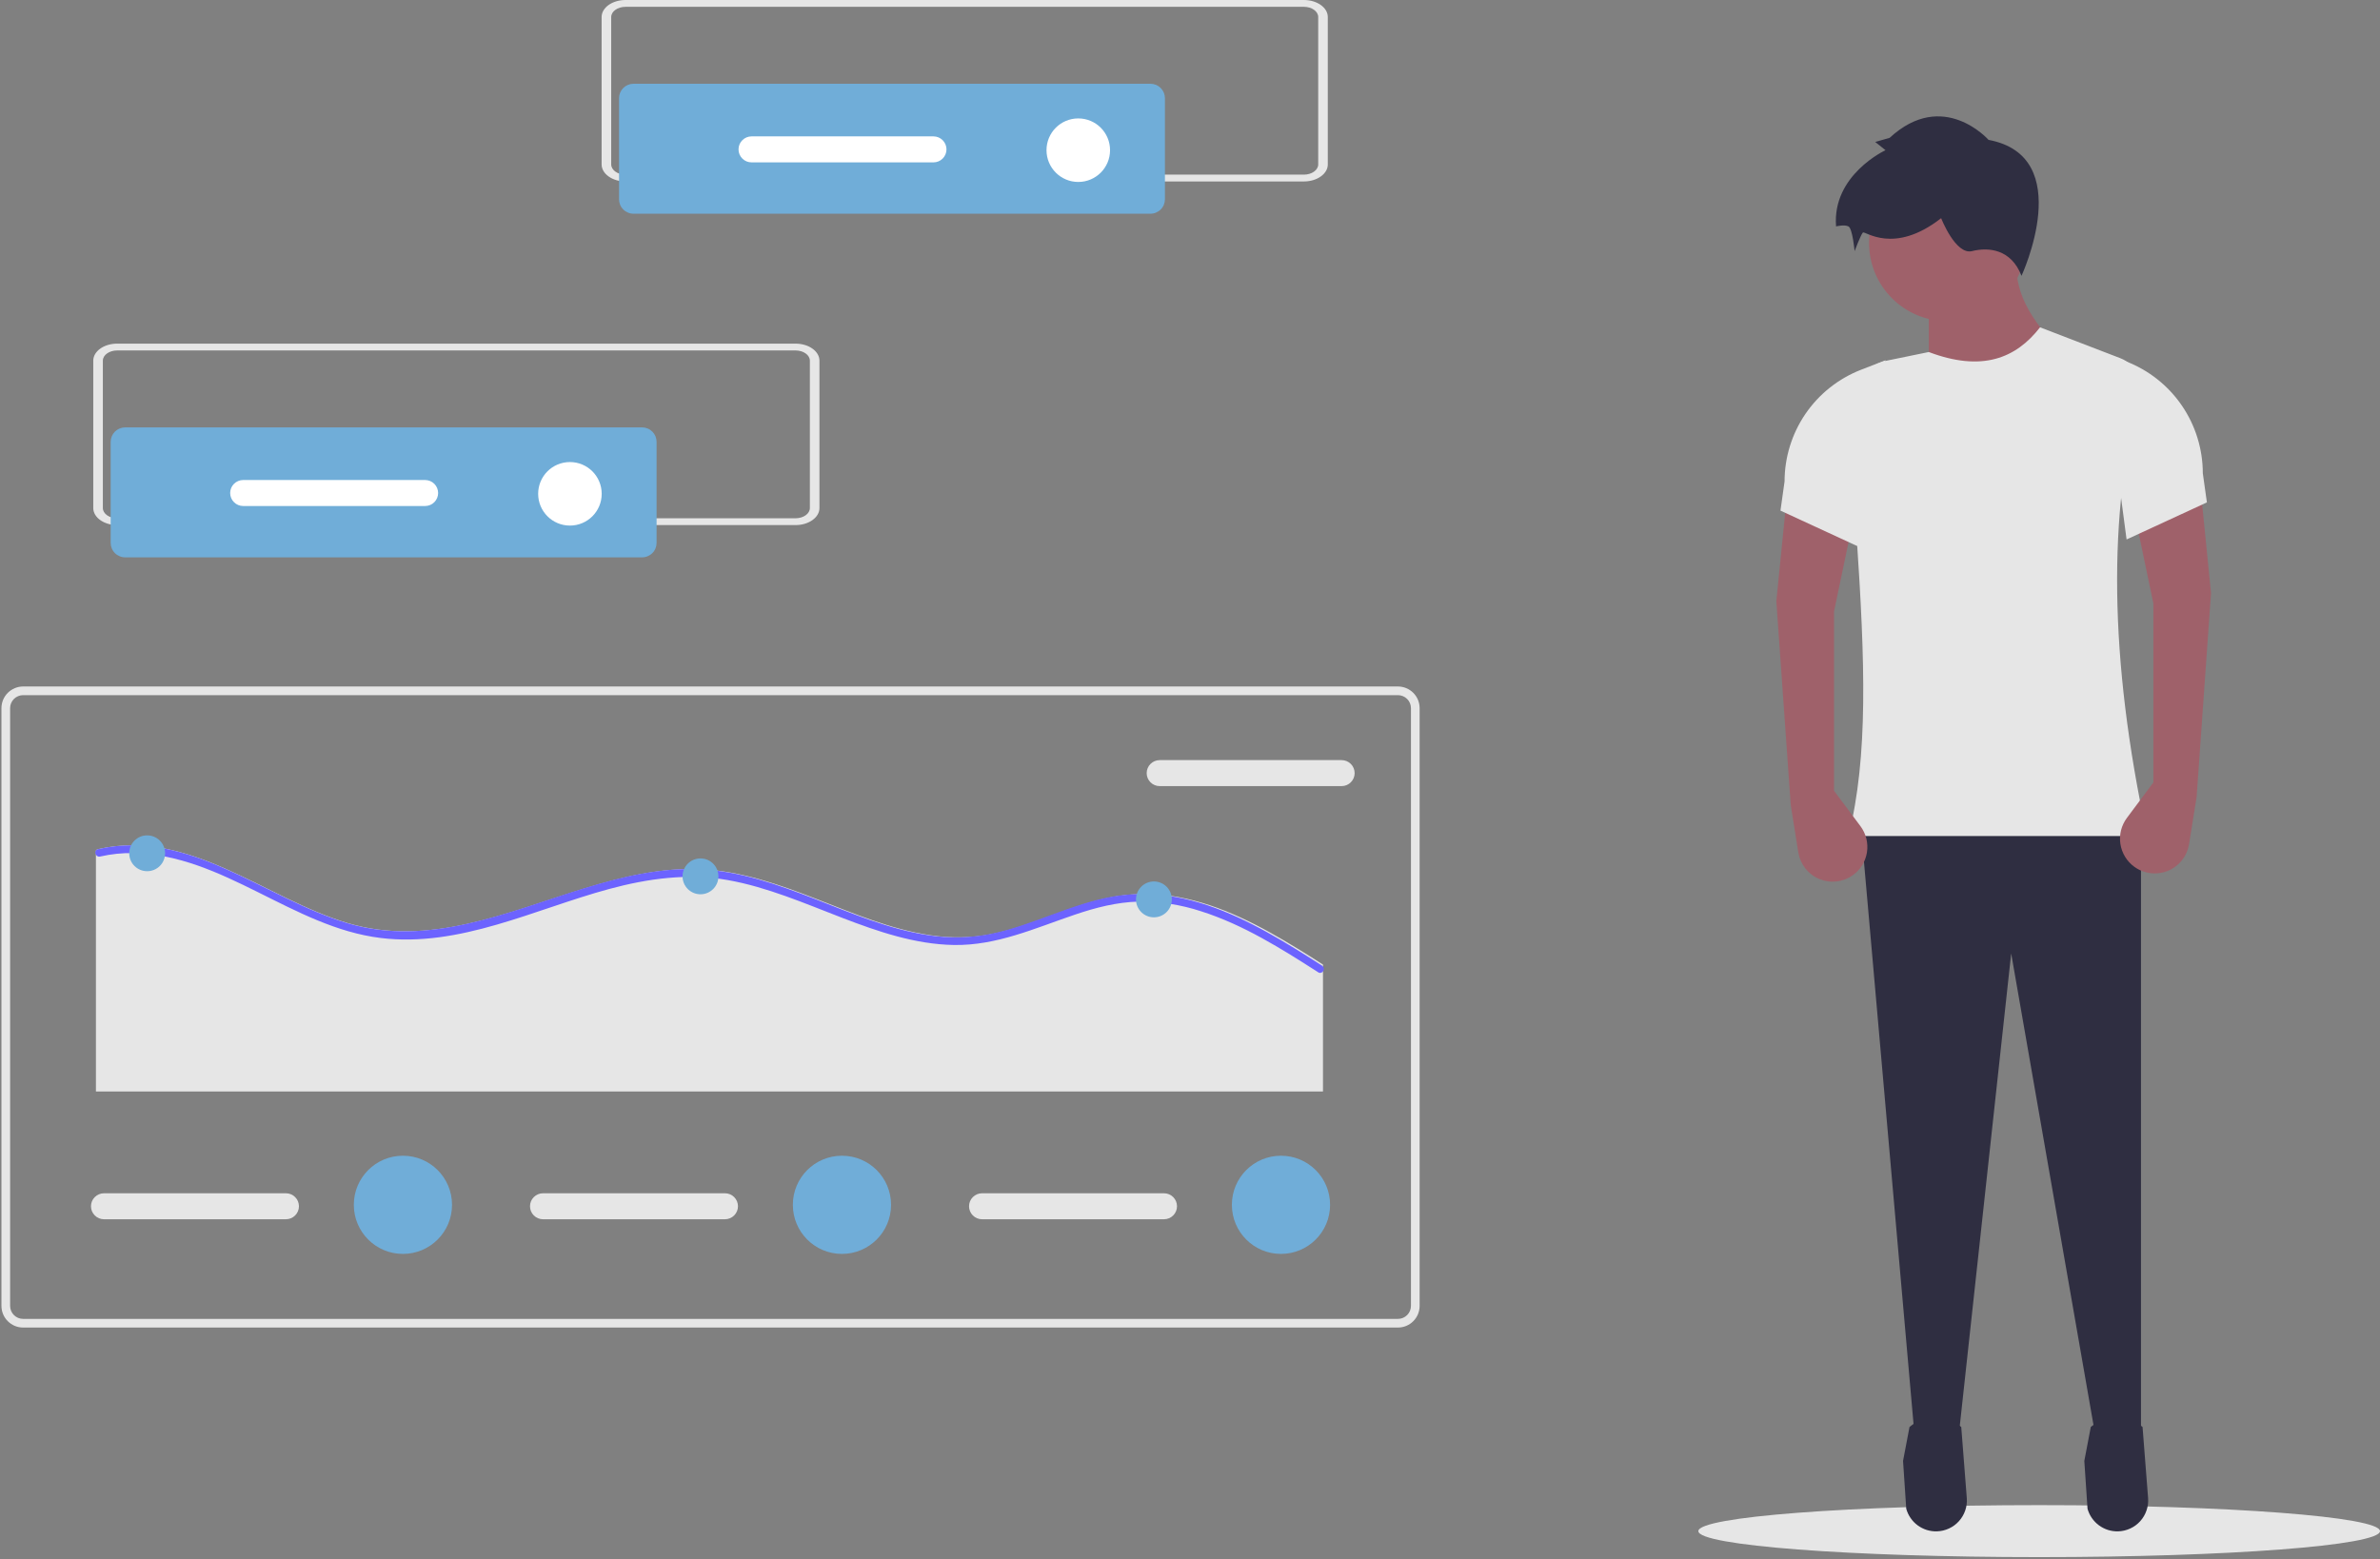 <svg xmlns="http://www.w3.org/2000/svg" viewBox="0 0 824 540" width="824" height="540">
	<rect x="0" y="0" width="824" height="540" fill="#808080" stroke="none"/>
	<style>
		tspan { white-space:pre }
		.shp0 { fill: #e6e6e6 } 
		.shp1 { fill: #9f616a } 
		.shp2 { fill: #2f2e41 } 
		.shp3 { fill: #6c63ff } 
		.shp4 { fill: #70add8 } 
		.shp5 { fill: #ffffff } 
	</style>
	<path id="Layer" class="shp0" d="M706 539.23C771.25 539.23 824 535.21 824 530.23C824 525.26 771.25 521.23 706 521.23C640.75 521.23 588 525.26 588 530.23C588 535.21 640.75 539.23 706 539.23Z" />
	<path id="Layer" class="shp1" d="M667.78 135.46L714.86 122.62C702.29 110.76 696.82 99.59 698.45 89.1L667.78 89.1L667.78 135.46Z" />
	<path id="Layer" class="shp2" d="M662.79 496.38L678 498.51L696.31 330.18L725.56 497.8L741.25 498.51L741.25 285.96L644.24 285.96L662.79 496.38L662.79 496.38Z" />
	<path id="Layer" class="shp2" d="M733.35 530.31L733.35 530.31C732.17 530.34 730.98 530.18 729.85 529.83C728.72 529.47 727.66 528.93 726.7 528.23C725.75 527.53 724.92 526.67 724.24 525.69C723.57 524.72 723.06 523.64 722.74 522.49L721.63 505.92L723.87 494.16C729.78 489.31 735.75 489.41 741.79 494.16L743.71 518.79C743.82 520.23 743.64 521.68 743.17 523.05C742.71 524.43 741.97 525.69 741 526.77C740.03 527.85 738.85 528.72 737.54 529.32C736.22 529.93 734.8 530.27 733.35 530.31L733.35 530.31Z" />
	<path id="Layer" class="shp2" d="M670.58 530.31L670.58 530.31C669.4 530.34 668.22 530.18 667.08 529.83C665.95 529.47 664.89 528.93 663.93 528.23C662.98 527.53 662.15 526.67 661.48 525.69C660.8 524.72 660.3 523.64 659.98 522.49L658.87 505.92L661.11 494.16C667.01 489.31 672.98 489.41 679.02 494.16L680.94 518.79C681.05 520.23 680.87 521.68 680.41 523.05C679.94 524.43 679.2 525.69 678.23 526.77C677.26 527.85 676.09 528.72 674.77 529.32C673.46 529.93 672.03 530.27 670.58 530.31Z" />
	<path id="Layer" class="shp1" d="M674.2 111.21C689.19 111.21 701.31 99.09 701.31 84.11C701.31 69.12 689.19 57 674.2 57C659.21 57 647.1 69.12 647.1 84.11C647.1 99.09 659.21 111.21 674.2 111.21Z" />
	<path id="Layer" class="shp0" d="M639.96 289.53L743.39 289.53C729.98 227.4 730.02 177.37 740.7 136.9C741.04 135.63 741.14 134.3 740.99 132.99C740.85 131.67 740.47 130.4 739.87 129.22C739.27 128.04 738.46 126.99 737.47 126.1C736.49 125.22 735.36 124.53 734.12 124.05L706.3 113.35C697.94 124.14 686.16 128.85 667.78 121.91L653.2 124.9C651.44 125.26 649.76 125.93 648.24 126.89C646.71 127.84 645.37 129.06 644.28 130.49C643.19 131.92 642.37 133.53 641.85 135.25C641.33 136.97 641.13 138.77 641.24 140.57C642.32 156.39 641.89 172.34 642.82 186.1C645.68 228.73 646.91 261.96 639.96 289.53Z" />
	<path id="Layer" class="shp2" d="M688.47 48.44C688.47 48.44 672.77 30.61 654.23 47.73L649.24 49.16L652.8 52.01C652.8 52.01 634.26 60.57 635.68 78.4C635.68 78.4 638.54 77.69 639.96 78.4C641.39 79.11 642.1 86.96 642.1 86.96C642.1 86.96 644.24 81.25 644.96 80.54C645.67 79.83 655.66 88.39 672.06 75.55C672.06 75.55 677.05 88.39 682.76 86.96C688.47 85.53 696.31 86.25 699.88 95.52C699.88 95.52 719.14 54.15 688.47 48.44Z" />
	<path id="Layer" class="shp1" d="M634.97 273.84L644.13 286.11C645.08 287.39 645.77 288.84 646.16 290.39C646.54 291.94 646.62 293.54 646.38 295.12C646.14 296.7 645.58 298.21 644.75 299.57C643.92 300.93 642.83 302.11 641.53 303.05L641.53 303.05C639.87 304.25 637.92 305.01 635.88 305.24C633.84 305.48 631.78 305.2 629.88 304.41C627.98 303.62 626.32 302.36 625.05 300.75C623.78 299.14 622.94 297.23 622.61 295.2L619.99 278.83L615 208.21L618.57 172.55L641.39 181.11L634.97 211.78L634.97 273.84Z" />
	<path id="Layer" class="shp0" d="M644.24 189.67L616.43 176.83L617.85 166.72C617.85 162.56 618.48 158.43 619.71 154.46C620.94 150.48 622.76 146.72 625.11 143.28C627.46 139.85 630.31 136.79 633.57 134.21C636.83 131.63 640.46 129.55 644.34 128.04L652.8 124.76L644.24 189.67Z" />
	<path id="Layer" class="shp1" d="M745.53 270.98L736.37 283.25C735.42 284.53 734.73 285.99 734.34 287.53C733.96 289.08 733.88 290.69 734.12 292.27C734.36 293.84 734.92 295.36 735.75 296.72C736.58 298.08 737.67 299.26 738.97 300.19L738.97 300.19C740.63 301.4 742.58 302.15 744.62 302.39C746.66 302.63 748.72 302.34 750.62 301.56C752.52 300.77 754.18 299.51 755.45 297.9C756.72 296.29 757.56 294.37 757.89 292.35L760.51 275.98L765.5 205.36L761.93 169.7L739.11 178.26L745.53 208.93L745.53 270.98Z" />
	<path id="Layer" class="shp0" d="M736.26 186.82L764.07 173.98L762.65 163.87C762.65 159.71 762.02 155.58 760.79 151.6C759.56 147.63 757.74 143.86 755.39 140.43C753.04 137 750.19 133.94 746.93 131.36C743.67 128.77 740.04 126.69 736.16 125.19L727.7 121.91L736.26 186.82Z" />
	<path id="Layer" fill-rule="evenodd" class="shp0" d="M5.13 459.16C4.22 458.78 3.4 458.23 2.7 457.53C2 456.84 1.45 456.01 1.07 455.1C0.7 454.19 0.5 453.22 0.5 452.23L0.5 245.23C0.5 244.25 0.7 243.27 1.07 242.36C1.45 241.45 2 240.63 2.7 239.93C3.4 239.24 4.22 238.68 5.13 238.31C6.04 237.93 7.02 237.73 8 237.73L484 237.73C484.98 237.73 485.96 237.93 486.87 238.31C487.78 238.68 488.6 239.24 489.3 239.93C490 240.63 490.55 241.45 490.93 242.36C491.3 243.27 491.5 244.25 491.5 245.23L491.5 452.23C491.5 453.22 491.3 454.19 490.93 455.1C490.55 456.01 490 456.84 489.3 457.53C488.6 458.23 487.78 458.78 486.87 459.16C485.96 459.54 484.98 459.73 484 459.73L8 459.73C7.02 459.73 6.04 459.54 5.13 459.16ZM8 240.73C7.41 240.73 6.82 240.85 6.28 241.08C5.73 241.3 5.24 241.63 4.82 242.05C4.4 242.47 4.07 242.97 3.84 243.51C3.62 244.06 3.5 244.64 3.5 245.23L3.5 452.23C3.5 452.82 3.62 453.41 3.84 453.95C4.07 454.5 4.4 455 4.82 455.41C5.24 455.83 5.73 456.16 6.28 456.39C6.82 456.62 7.41 456.73 8 456.73L484 456.73C484.59 456.73 485.18 456.62 485.72 456.39C486.27 456.16 486.76 455.83 487.18 455.41C487.6 455 487.93 454.5 488.16 453.95C488.38 453.41 488.5 452.82 488.5 452.23L488.5 245.23C488.5 244.64 488.38 244.06 488.16 243.51C487.93 242.97 487.6 242.47 487.18 242.05C486.76 241.63 486.27 241.3 485.72 241.08C485.18 240.85 484.59 240.73 484 240.73L8 240.73Z" />
	<path id="Layer" class="shp0" d="M464.5 263.23C465.69 263.23 466.84 263.71 467.68 264.55C468.53 265.39 469 266.54 469 267.73C469 268.93 468.53 270.07 467.68 270.91C466.84 271.76 465.69 272.23 464.5 272.23L401.5 272.23C400.31 272.23 399.16 271.76 398.32 270.91C397.47 270.07 397 268.93 397 267.73C397 266.54 397.47 265.39 398.32 264.55C399.16 263.71 400.31 263.23 401.5 263.23L464.5 263.23Z" />
	<path id="Layer" class="shp0" d="M33.21 294.53L33.21 377.98L458.04 377.98L458.04 334.04C455.1 332.15 452.14 330.27 449.15 328.45C436.4 320.65 422.75 313.35 407.87 310.64C406.11 310.32 404.35 310.06 402.57 309.89C400.79 309.71 399.01 309.61 397.22 309.59C395.44 309.57 393.65 309.62 391.87 309.76C390.09 309.89 388.32 310.09 386.56 310.38C379.09 311.61 371.95 314.18 364.87 316.76C357.89 319.32 350.9 321.95 343.6 323.43C341.83 323.78 340.04 324.05 338.24 324.24C336.45 324.44 334.64 324.55 332.84 324.59C331.03 324.62 329.22 324.58 327.42 324.46C325.62 324.34 323.82 324.14 322.03 323.86C308.37 321.81 295.54 316.32 282.76 311.35C269.9 306.36 256.65 301.64 242.73 301.02C228.99 300.4 215.42 303.65 202.38 307.67C175.79 315.88 148.65 328.04 120.5 319.7C91.92 311.24 65.63 286.81 33.96 294.06C33.88 294.07 33.81 294.09 33.74 294.12C33.67 294.15 33.6 294.18 33.54 294.22C33.47 294.26 33.41 294.31 33.36 294.36C33.3 294.41 33.25 294.47 33.21 294.53Z" />
	<path id="Layer" class="shp3" d="M33.21 295.98C33.28 296.11 33.36 296.22 33.47 296.32C33.57 296.42 33.7 296.5 33.83 296.55C33.96 296.61 34.1 296.65 34.24 296.66C34.38 296.67 34.53 296.66 34.66 296.62C35.61 296.4 36.56 296.22 37.51 296.06C38.46 295.9 39.42 295.77 40.38 295.67C41.35 295.57 42.31 295.5 43.28 295.46C44.24 295.42 45.21 295.41 46.18 295.43C77.33 295.98 101.29 321.06 131.75 324.82C159.22 328.19 185.08 314.84 210.9 307.86C224.32 304.23 238.16 302.31 251.97 304.77C265.67 307.21 278.53 312.82 291.44 317.79C303.88 322.58 316.8 327.03 330.26 327.25C345.07 327.5 358.4 321.4 372.13 316.75C379.26 314.33 386.59 312.42 394.16 312.23C396 312.21 397.84 312.26 399.67 312.39C401.5 312.52 403.33 312.73 405.15 313.01C406.97 313.29 408.77 313.65 410.56 314.08C412.35 314.51 414.12 315.01 415.87 315.59C430.46 320.23 443.6 328.5 456.4 336.71C456.45 336.75 456.51 336.78 456.57 336.81C456.63 336.84 456.69 336.86 456.76 336.88C456.82 336.9 456.89 336.91 456.95 336.91C457.02 336.92 457.09 336.92 457.15 336.91C457.43 336.88 457.69 336.76 457.89 336.57C458.1 336.38 458.25 336.14 458.31 335.86C458.37 335.59 458.35 335.31 458.25 335.05C458.15 334.79 457.97 334.57 457.74 334.41L457.15 334.04C454.22 332.15 451.26 330.27 448.28 328.45C435.56 320.65 421.93 313.35 407.09 310.64C405.34 310.32 403.57 310.06 401.8 309.89C400.03 309.71 398.25 309.61 396.46 309.59C394.68 309.57 392.9 309.62 391.13 309.76C389.35 309.89 387.58 310.09 385.82 310.38C378.37 311.61 371.24 314.18 364.18 316.76C357.22 319.32 350.24 321.95 342.95 323.43C341.19 323.78 339.4 324.05 337.61 324.24C335.81 324.44 334.01 324.55 332.21 324.59C330.41 324.62 328.6 324.58 326.8 324.46C325 324.34 323.21 324.14 321.43 323.86C307.8 321.81 294.99 316.32 282.24 311.35C269.4 306.36 256.18 301.64 242.29 301.02C228.58 300.4 215.04 303.65 202.02 307.67C175.5 315.88 148.41 328.04 120.32 319.7C91.8 311.24 65.56 286.81 33.95 294.06C33.88 294.07 33.81 294.09 33.74 294.12C33.67 294.15 33.6 294.18 33.54 294.22C33.47 294.26 33.41 294.31 33.36 294.36C33.3 294.41 33.25 294.47 33.21 294.53C33.14 294.64 33.09 294.75 33.05 294.88C33.02 295 33 295.13 33 295.25C33 295.38 33.02 295.51 33.05 295.63C33.09 295.76 33.14 295.87 33.21 295.98L33.21 295.98Z" />
	<path id="Layer" class="shp4" d="M399.5 317.67C402.94 317.67 405.71 314.89 405.71 311.46C405.71 308.03 402.94 305.25 399.5 305.25C396.07 305.25 393.3 308.03 393.3 311.46C393.3 314.89 396.07 317.67 399.5 317.67Z" />
	<path id="Layer" class="shp4" d="M242.52 309.69C245.95 309.69 248.73 306.91 248.73 303.48C248.73 300.04 245.95 297.27 242.52 297.27C239.09 297.27 236.31 300.04 236.31 303.48C236.31 306.91 239.09 309.69 242.52 309.69Z" />
	<path id="Layer" class="shp4" d="M50.95 301.7C54.38 301.7 57.16 298.93 57.16 295.49C57.16 292.06 54.38 289.29 50.95 289.29C47.51 289.29 44.74 292.06 44.74 295.49C44.74 298.93 47.51 301.7 50.95 301.7Z" />
	<path id="Layer" class="shp0" d="M403 413.23C404.19 413.23 405.34 413.71 406.18 414.55C407.03 415.39 407.5 416.54 407.5 417.73C407.5 418.93 407.03 420.07 406.18 420.91C405.34 421.76 404.19 422.23 403 422.23L340 422.23C338.81 422.23 337.66 421.76 336.82 420.91C335.97 420.07 335.5 418.93 335.5 417.73C335.5 416.54 335.97 415.39 336.82 414.55C337.66 413.71 338.81 413.23 340 413.23L403 413.23Z" />
	<path id="Layer" class="shp4" d="M443.5 434.23C452.9 434.23 460.5 426.63 460.5 417.23C460.5 407.83 452.9 400.23 443.5 400.23C434.1 400.23 426.5 407.83 426.5 417.23C426.5 426.63 434.1 434.23 443.5 434.23Z" />
	<path id="Layer" class="shp0" d="M251 413.23C252.19 413.23 253.34 413.71 254.18 414.55C255.03 415.39 255.5 416.54 255.5 417.73C255.5 418.93 255.03 420.07 254.18 420.91C253.34 421.76 252.19 422.23 251 422.23L188 422.23C186.81 422.23 185.66 421.76 184.82 420.91C183.97 420.07 183.5 418.93 183.5 417.73C183.5 416.54 183.97 415.39 184.82 414.55C185.66 413.71 186.81 413.23 188 413.23L251 413.23Z" />
	<path id="Layer" class="shp4" d="M291.5 434.23C300.9 434.23 308.5 426.63 308.5 417.23C308.5 407.83 300.9 400.23 291.5 400.23C282.1 400.23 274.5 407.83 274.5 417.23C274.5 426.63 282.1 434.23 291.5 434.23Z" />
	<path id="Layer" class="shp0" d="M99 413.23C100.19 413.23 101.34 413.71 102.18 414.55C103.03 415.39 103.5 416.54 103.5 417.73C103.5 418.93 103.03 420.07 102.18 420.91C101.34 421.76 100.19 422.23 99 422.23L36 422.23C34.81 422.23 33.66 421.76 32.82 420.91C31.97 420.07 31.5 418.93 31.5 417.73C31.5 416.54 31.97 415.39 32.82 414.55C33.66 413.71 34.81 413.23 36 413.23L99 413.23Z" />
	<path id="Layer" class="shp4" d="M139.5 434.23C148.9 434.23 156.5 426.63 156.5 417.23C156.5 407.83 148.9 400.23 139.5 400.23C130.1 400.23 122.5 407.83 122.5 417.23C122.5 426.63 130.1 434.23 139.5 434.23Z" />
	<path id="e1cfef3e-7788-4f0f-b252-d185c9336b04" fill-rule="evenodd" class="shp0" d="M32.29 175.94L32.29 124.9C32.29 121.64 36 119 40.58 119L275.42 119C280 119 283.71 121.64 283.71 124.9L283.71 175.94C283.71 179.2 280 181.84 275.42 181.84L40.58 181.84C36 181.84 32.29 179.2 32.29 175.94ZM40.58 121.36C37.83 121.36 35.61 122.95 35.61 124.9L35.61 175.94C35.61 177.89 37.83 179.48 40.58 179.48L275.42 179.48C278.17 179.48 280.39 177.89 280.39 175.94L280.39 124.9C280.39 122.94 278.17 121.36 275.42 121.36L40.58 121.36Z" />
	<path id="Layer" class="shp4" d="M222.32 148.01C222.98 148.01 223.63 148.14 224.23 148.39C224.84 148.64 225.39 149.01 225.85 149.47C226.32 149.94 226.69 150.49 226.94 151.09C227.19 151.7 227.32 152.35 227.32 153.01L227.32 188.01C227.32 188.66 227.19 189.31 226.94 189.92C226.69 190.53 226.32 191.08 225.85 191.54C225.39 192.01 224.84 192.37 224.23 192.62C223.63 192.88 222.98 193.01 222.32 193.01L43.32 193.01C42.66 193.01 42.01 192.88 41.41 192.62C40.8 192.37 40.25 192.01 39.79 191.54C39.32 191.08 38.95 190.53 38.7 189.92C38.45 189.31 38.32 188.66 38.32 188.01L38.32 153.01C38.32 152.35 38.45 151.7 38.7 151.09C38.95 150.49 39.32 149.94 39.79 149.47C40.25 149.01 40.8 148.64 41.41 148.39C42.01 148.14 42.66 148.01 43.32 148.01L222.32 148.01Z" />
	<path id="Layer" class="shp5" d="M197.32 182.01C203.4 182.01 208.32 177.09 208.32 171.01C208.32 164.92 203.4 160.01 197.32 160.01C191.24 160.01 186.32 164.92 186.32 171.01C186.32 177.09 191.24 182.01 197.32 182.01Z" />
	<path id="Layer" class="shp5" d="M147.19 166.23C148.38 166.23 149.53 166.71 150.37 167.55C151.21 168.39 151.69 169.54 151.69 170.73C151.69 171.93 151.21 173.07 150.37 173.91C149.53 174.76 148.38 175.23 147.19 175.23L84.19 175.23C83 175.23 81.85 174.76 81.01 173.91C80.16 173.07 79.69 171.93 79.69 170.73C79.69 169.54 80.16 168.39 81.01 167.55C81.85 166.71 83 166.23 84.19 166.23L147.19 166.23Z" />
	<path id="b00e8b21-64f0-4b6c-8490-a93637cb24e1" fill-rule="evenodd" class="shp0" d="M208.29 56.94L208.29 5.9C208.29 2.64 212 0 216.58 0L451.42 0C456 0 459.71 2.64 459.71 5.9L459.71 56.94C459.71 60.2 456 62.84 451.42 62.84L216.58 62.84C212 62.84 208.29 60.2 208.29 56.94ZM216.58 2.36C213.83 2.36 211.61 3.95 211.61 5.9L211.61 56.94C211.61 58.89 213.83 60.48 216.58 60.48L451.42 60.48C454.17 60.48 456.39 58.89 456.39 56.94L456.39 5.9C456.39 3.94 454.17 2.36 451.42 2.36L216.58 2.36Z" />
	<path id="Layer" class="shp4" d="M398.32 29.01C398.98 29.01 399.63 29.14 400.23 29.39C400.84 29.64 401.39 30.01 401.85 30.47C402.32 30.94 402.69 31.49 402.94 32.09C403.19 32.7 403.32 33.35 403.32 34.01L403.32 69.01C403.32 69.66 403.19 70.31 402.94 70.92C402.69 71.53 402.32 72.08 401.85 72.54C401.39 73.01 400.84 73.37 400.23 73.62C399.63 73.88 398.98 74.01 398.32 74.01L219.32 74.01C218.66 74.01 218.01 73.88 217.41 73.62C216.8 73.37 216.25 73.01 215.79 72.54C215.32 72.08 214.95 71.53 214.7 70.92C214.45 70.31 214.32 69.66 214.32 69.01L214.32 34.01C214.32 33.35 214.45 32.7 214.7 32.09C214.95 31.49 215.32 30.94 215.79 30.47C216.25 30.01 216.8 29.64 217.41 29.39C218.01 29.14 218.66 29.01 219.32 29.01L398.32 29.01Z" />
	<path id="Layer" class="shp5" d="M373.32 63.01C379.4 63.01 384.32 58.09 384.32 52.01C384.32 45.92 379.4 41.01 373.32 41.01C367.24 41.01 362.32 45.92 362.32 52.01C362.32 58.09 367.24 63.01 373.32 63.01Z" />
	<path id="Layer" class="shp5" d="M323.19 47.23C324.38 47.23 325.53 47.71 326.37 48.55C327.21 49.39 327.69 50.54 327.69 51.73C327.69 52.93 327.21 54.07 326.37 54.91C325.53 55.76 324.38 56.23 323.19 56.23L260.19 56.23C259 56.23 257.85 55.76 257.01 54.91C256.16 54.07 255.69 52.93 255.69 51.73C255.69 50.54 256.16 49.39 257.01 48.55C257.85 47.71 259 47.23 260.19 47.23L323.19 47.23Z" />
</svg>